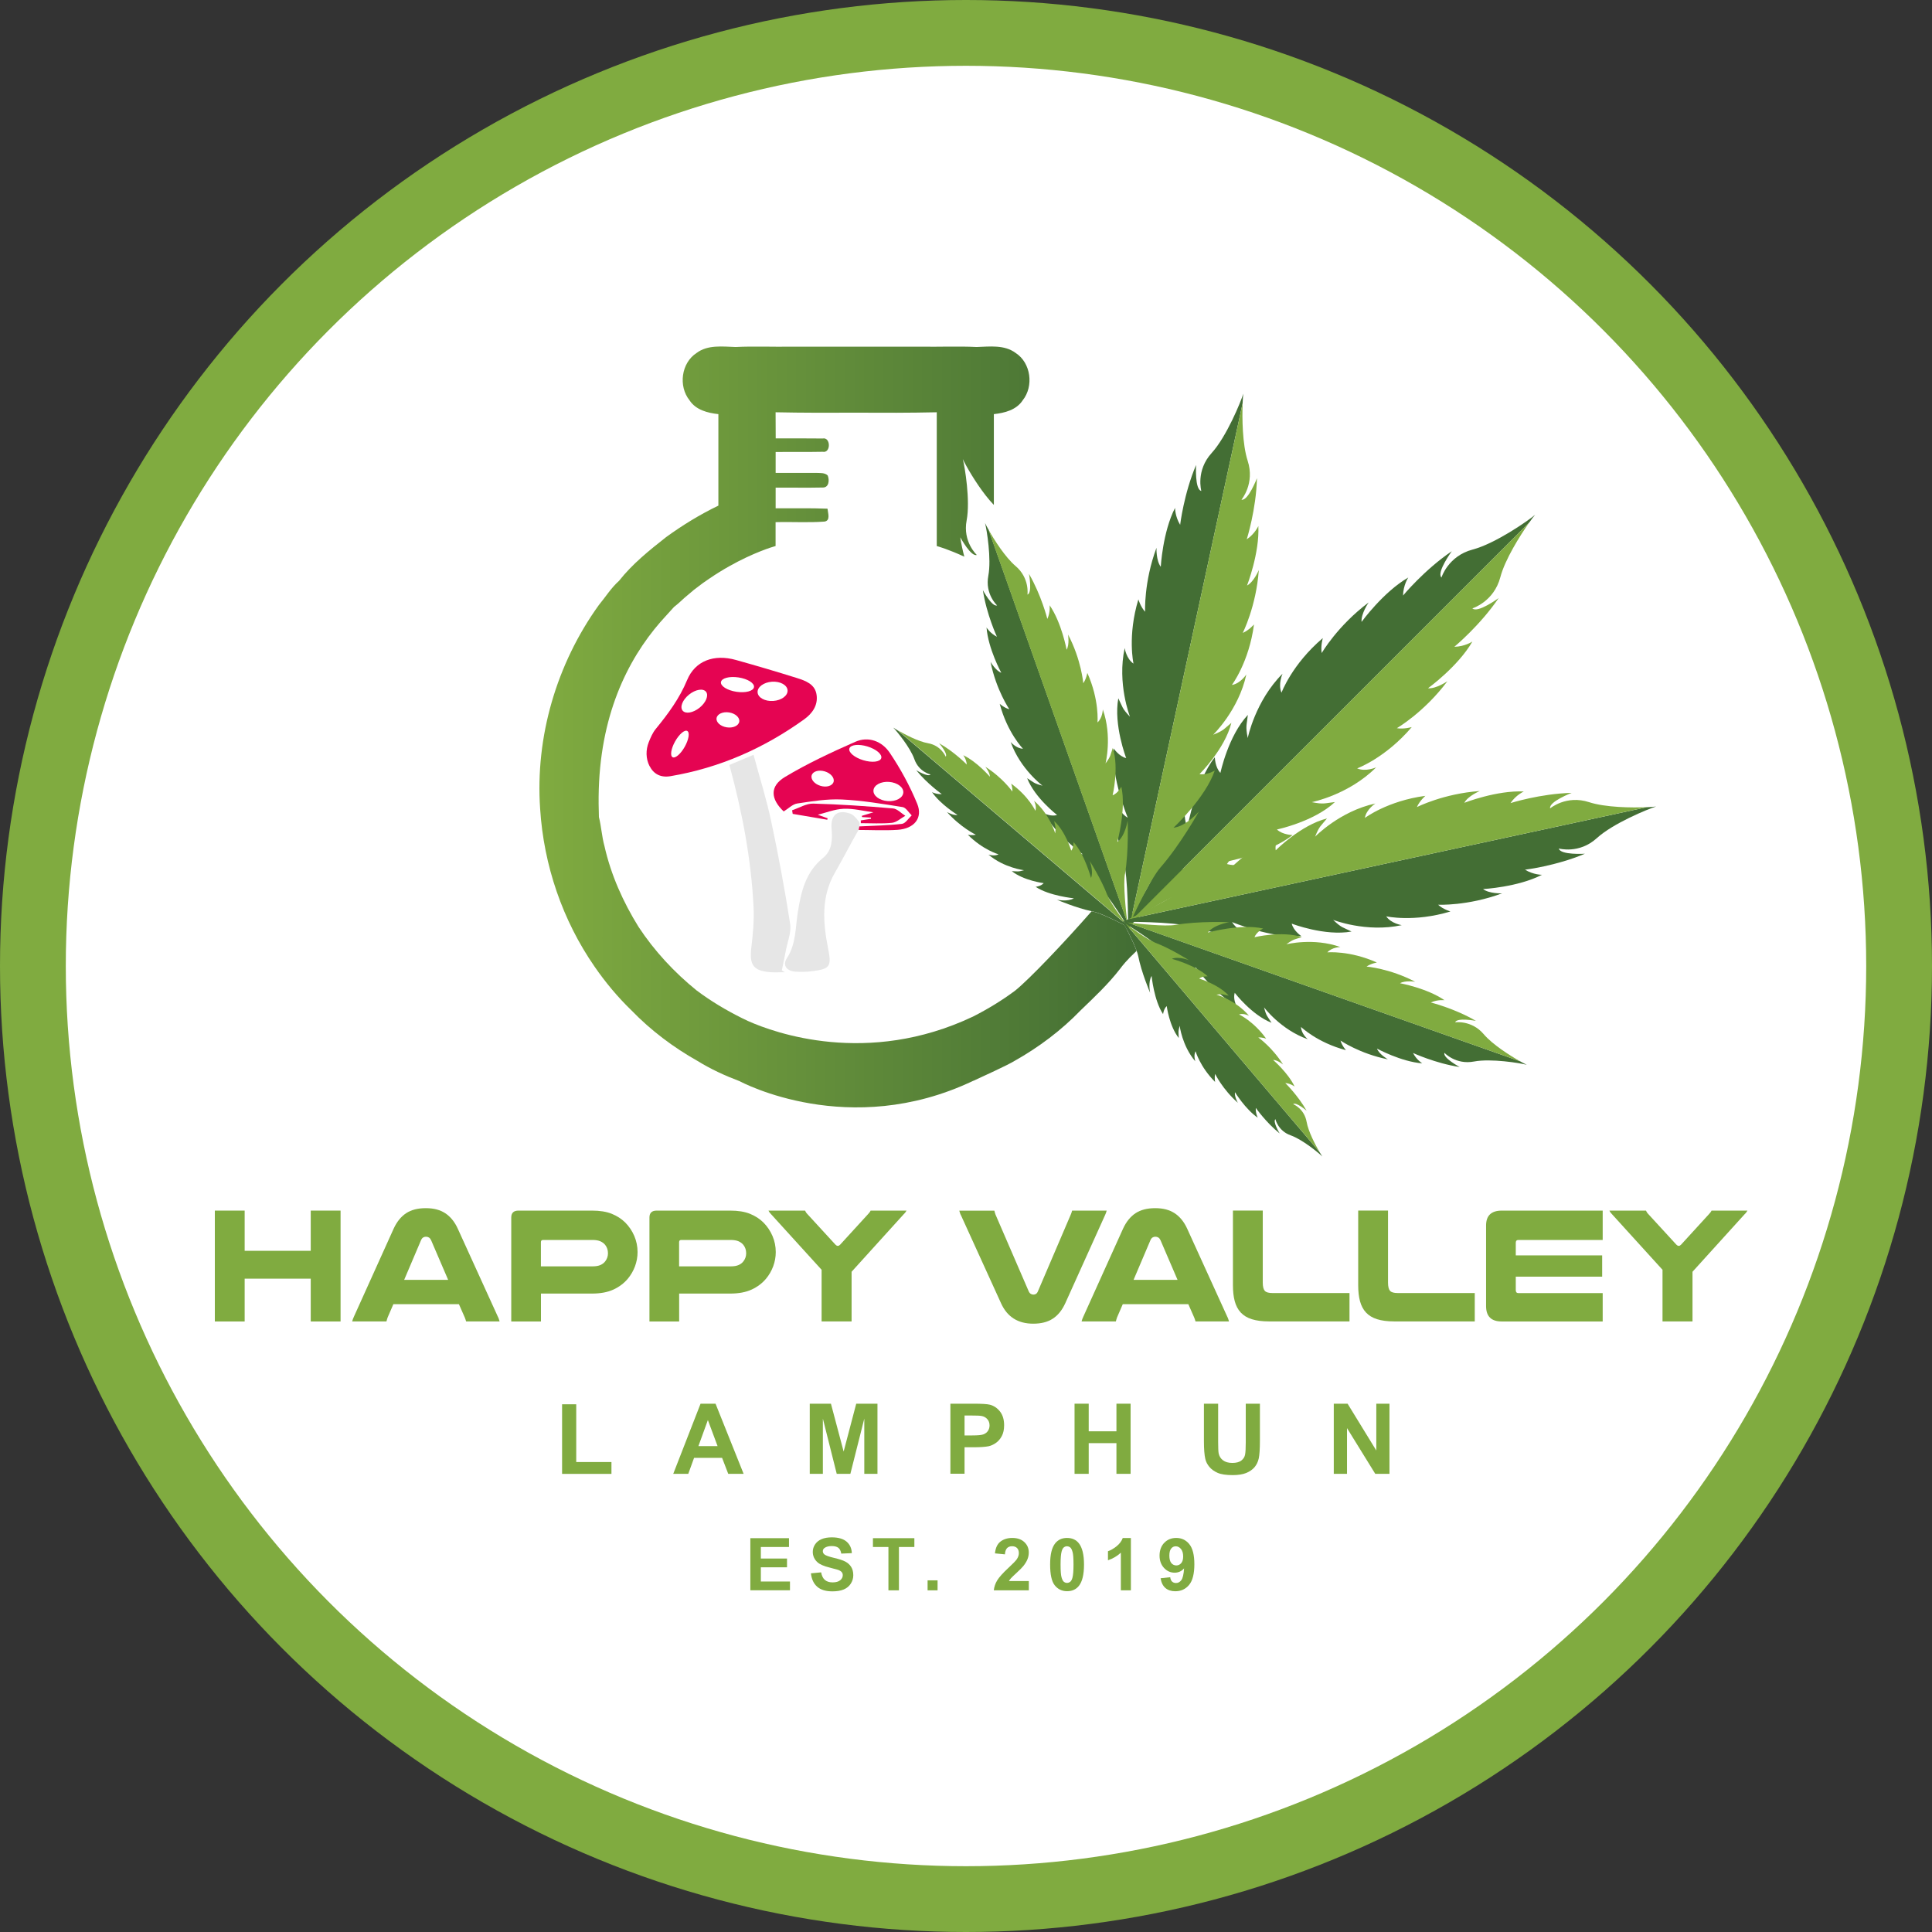 <?xml version="1.0" encoding="UTF-8"?><svg id="_レイヤー_2" xmlns="http://www.w3.org/2000/svg" xmlns:xlink="http://www.w3.org/1999/xlink" viewBox="0 0 333 333"><rect x="0" y="0" width="333" height="333" fill="#333333" stroke="none"/><defs><style>.cls-1{fill:#fff;}.cls-2{fill:#e6e6e6;}.cls-3{fill:#e50452;}.cls-4{fill:#80ab40;}.cls-5{fill:none;}.cls-6{fill:#436e34;}.cls-7{fill:url(#linear-gradient);}.cls-8{fill:#f984ef;}</style><linearGradient id="linear-gradient" x1="92.97" y1="125.28" x2="195.92" y2="125.28" gradientUnits="userSpaceOnUse"><stop offset="0" stop-color="#80ab40"/><stop offset=".99" stop-color="#436e34"/></linearGradient></defs><g id="_レイヤー_1-2"><g><circle class="cls-4" cx="166.5" cy="166.5" r="166.5"/><circle class="cls-1" cx="166.5" cy="166.5" r="155.16"/><line class="cls-5" x1="164.38" y1="92.13" x2="164.36" y2="68.34"/><line class="cls-8" x1="150.64" y1="141.87" x2="150.61" y2="142.03"/><g><path class="cls-4" d="m96.88,254.03v-11.99h2.44v9.96h6.07v2.04h-8.51Z"/><path class="cls-4" d="m128.17,254.03h-2.65l-1.06-2.75h-4.83l-1,2.75h-2.59l4.71-12.09h2.58l4.84,12.09Zm-4.49-4.78l-1.67-4.49-1.63,4.49h3.3Z"/><path class="cls-4" d="m139.57,254.03v-12.09h3.65l2.19,8.25,2.17-8.25h3.66v12.09h-2.27v-9.52l-2.4,9.52h-2.35l-2.39-9.52v9.52h-2.27Z"/><path class="cls-4" d="m163.81,254.03v-12.09h3.92c1.48,0,2.45.06,2.9.18.69.18,1.27.58,1.74,1.18.47.61.7,1.39.7,2.35,0,.74-.13,1.37-.4,1.87-.27.51-.61.9-1.03,1.19-.41.29-.84.48-1.27.57-.58.11-1.43.17-2.53.17h-1.59v4.56h-2.44Zm2.44-10.05v3.43h1.34c.96,0,1.6-.06,1.93-.19s.58-.32.76-.59.28-.58.28-.94c0-.44-.13-.8-.39-1.09s-.58-.47-.98-.54c-.29-.06-.88-.08-1.76-.08h-1.18Z"/><path class="cls-4" d="m185.21,254.03v-12.09h2.44v4.76h4.78v-4.76h2.44v12.09h-2.44v-5.29h-4.78v5.29h-2.44Z"/><path class="cls-4" d="m207.52,241.94h2.44v6.55c0,1.04.03,1.71.09,2.02.11.5.35.89.75,1.19s.93.45,1.61.45,1.21-.14,1.57-.43.56-.63.63-1.04c.07-.41.11-1.1.11-2.05v-6.69h2.44v6.35c0,1.45-.07,2.48-.2,3.08-.13.6-.38,1.1-.73,1.52-.35.41-.83.74-1.42.99-.6.24-1.37.37-2.33.37-1.15,0-2.03-.13-2.63-.4-.6-.27-1.07-.61-1.42-1.04-.35-.43-.57-.87-.68-1.34-.16-.69-.24-1.72-.24-3.07v-6.45Z"/><path class="cls-4" d="m229.89,254.03v-12.09h2.38l4.95,8.07v-8.07h2.27v12.09h-2.45l-4.87-7.88v7.88h-2.27Z"/></g><g><path class="cls-4" d="m58.7,208.66v19.11h-5.14v-7.38h-11.39v7.38h-5.14v-19.11h5.14v6.93h11.39v-6.93h5.14Z"/><path class="cls-4" d="m85.8,226.92c.08.15.14.29.18.42.05.13.09.27.13.42h-5.77c-.04-.13-.08-.25-.11-.35s-.08-.2-.11-.3l-1.02-2.32h-11.3l-.99,2.29c-.04.11-.08.23-.11.34s-.07.23-.09.34h-5.91c.04-.15.08-.29.13-.42.05-.13.11-.27.18-.42l6.84-15.15c.55-1.19,1.26-2.07,2.15-2.66.88-.58,2.01-.87,3.39-.87s2.45.29,3.35.87c.89.59,1.62,1.47,2.16,2.66l6.9,15.15Zm-8.56-6.33l-2.94-6.84c-.1-.21-.22-.36-.37-.45-.15-.09-.32-.14-.51-.14-.17,0-.33.04-.48.13-.15.09-.27.24-.37.47l-2.91,6.84h7.57Z"/><path class="cls-4" d="m102.03,208.66c1.36,0,2.49.18,3.41.55.91.37,1.69.87,2.33,1.51s1.18,1.43,1.56,2.32c.38.89.56,1.81.56,2.77,0,.85-.15,1.66-.44,2.45-.29.78-.7,1.49-1.23,2.13-.66.79-1.49,1.42-2.49,1.88-1,.46-2.23.69-3.7.69h-8.79v4.81h-5.12v-17.92c0-.79.41-1.19,1.24-1.19h12.66Zm.11,9.61c.57,0,1.02-.08,1.37-.24.35-.16.63-.38.83-.66.3-.4.45-.85.45-1.36,0-.55-.16-1.03-.48-1.44-.21-.26-.49-.47-.83-.62-.35-.15-.8-.23-1.34-.23h-8.54c-.25,0-.37.13-.37.39v4.16h8.9Z"/><path class="cls-4" d="m125.85,208.66c1.36,0,2.49.18,3.41.55.91.37,1.69.87,2.33,1.51s1.18,1.43,1.56,2.32c.38.89.56,1.81.56,2.77,0,.85-.15,1.66-.44,2.45-.29.78-.7,1.49-1.23,2.13-.66.79-1.49,1.42-2.49,1.88-1,.46-2.23.69-3.7.69h-8.79v4.81h-5.12v-17.92c0-.79.41-1.19,1.24-1.19h12.66Zm.11,9.61c.57,0,1.02-.08,1.37-.24.35-.16.63-.38.83-.66.3-.4.45-.85.45-1.36,0-.55-.16-1.03-.48-1.44-.21-.26-.49-.47-.83-.62-.35-.15-.8-.23-1.34-.23h-8.54c-.25,0-.37.13-.37.39v4.16h8.9Z"/><path class="cls-4" d="m132.94,209.31c-.15-.15-.26-.27-.32-.37-.07-.09-.12-.19-.16-.28h6.3c.04.08.09.17.15.28.07.11.16.24.3.37l4.8,5.23c.13.13.26.2.4.2s.26-.07.39-.2l4.78-5.23c.24-.25.4-.46.48-.65h6.19c-.06.1-.12.19-.18.28-.07.1-.17.22-.33.37l-8.96,9.89v8.56h-5.17v-8.9l-8.68-9.55Z"/><path class="cls-4" d="m165.65,209.51c-.08-.15-.14-.29-.18-.42-.05-.13-.09-.27-.13-.42h6.05c.06.25.12.47.2.68l5.71,13.2c.09.21.21.36.35.45.14.09.3.14.47.14s.32-.04.45-.13c.13-.08.25-.24.34-.47l5.65-13.2c.09-.21.17-.43.23-.68h5.96c-.04.15-.08.29-.13.42-.05.13-.11.27-.18.42l-6.84,15.15c-.55,1.19-1.26,2.07-2.15,2.64-.88.58-2.01.86-3.36.86-2.64,0-4.48-1.17-5.54-3.5l-6.9-15.15Z"/><path class="cls-4" d="m211.52,226.92c.08.15.14.29.18.42.05.13.09.27.13.42h-5.77c-.04-.13-.08-.25-.11-.35s-.08-.2-.11-.3l-1.02-2.32h-11.3l-.99,2.29c-.04.11-.08.23-.11.34s-.07.23-.09.34h-5.91c.04-.15.08-.29.13-.42.05-.13.11-.27.18-.42l6.84-15.15c.55-1.19,1.26-2.07,2.15-2.66.88-.58,2.01-.87,3.39-.87s2.45.29,3.35.87c.89.59,1.62,1.47,2.16,2.66l6.9,15.15Zm-8.56-6.33l-2.94-6.84c-.1-.21-.22-.36-.37-.45-.15-.09-.32-.14-.51-.14-.17,0-.33.04-.48.13-.15.09-.27.24-.37.47l-2.91,6.84h7.57Z"/><path class="cls-4" d="m218.72,227.76c-1.17,0-2.15-.13-2.95-.38s-1.44-.64-1.92-1.16c-.48-.52-.82-1.17-1.03-1.95-.21-.78-.31-1.69-.31-2.73v-12.89h5.14v12.41c0,.7.12,1.17.35,1.43s.68.38,1.34.38h13.26v4.89h-13.88Z"/><path class="cls-4" d="m240.31,227.76c-1.17,0-2.15-.13-2.95-.38s-1.44-.64-1.92-1.16c-.48-.52-.82-1.17-1.03-1.95-.21-.78-.31-1.69-.31-2.73v-12.89h5.14v12.41c0,.7.12,1.17.35,1.43s.68.38,1.34.38h13.26v4.89h-13.88Z"/><path class="cls-4" d="m276.24,208.66v5.06h-14.53c-.3,0-.45.16-.45.48v2.18h14.89v3.67h-14.89v2.32c0,.34.15.51.45.51h14.53v4.89h-17.41c-1.79,0-2.69-.88-2.69-2.66v-13.88c0-1.71.9-2.57,2.71-2.57h17.38Z"/><path class="cls-4" d="m277.88,209.31c-.15-.15-.26-.27-.32-.37-.07-.09-.12-.19-.16-.28h6.3c.04.08.09.17.15.28.07.11.16.24.3.37l4.8,5.23c.13.13.26.2.4.2s.26-.07.39-.2l4.78-5.23c.24-.25.4-.46.48-.65h6.19c-.06.1-.12.19-.18.28-.07.1-.17.22-.33.37l-8.96,9.89v8.56h-5.17v-8.9l-8.68-9.55Z"/></g><g><path class="cls-4" d="m129.33,274.11v-8.99h6.66v1.52h-4.85v1.99h4.51v1.51h-4.51v2.45h5.02v1.51h-6.83Z"/><path class="cls-4" d="m139.76,271.18l1.77-.17c.11.59.32,1.03.65,1.31.33.28.76.42,1.32.42.58,0,1.02-.12,1.32-.37.3-.25.44-.54.44-.87,0-.21-.06-.39-.19-.54s-.34-.28-.65-.39c-.21-.07-.7-.2-1.45-.39-.97-.24-1.66-.54-2.05-.89-.55-.49-.83-1.1-.83-1.81,0-.46.13-.89.39-1.28.26-.4.63-.7,1.12-.91.49-.21,1.08-.31,1.77-.31,1.13,0,1.98.25,2.55.74.57.49.87,1.16.9,1.98l-1.82.08c-.08-.46-.24-.79-.5-1-.26-.2-.64-.3-1.15-.3s-.94.11-1.24.33c-.19.14-.29.33-.29.56,0,.21.09.39.27.55.23.19.78.39,1.67.6.88.21,1.54.42,1.96.65.42.22.75.53.99.91.24.39.36.86.36,1.43,0,.52-.14,1-.43,1.45-.29.45-.69.78-1.21,1-.52.22-1.17.33-1.95.33-1.14,0-2.01-.26-2.62-.79-.61-.53-.97-1.29-1.09-2.3Z"/><path class="cls-4" d="m153.13,274.11v-7.47h-2.67v-1.52h7.14v1.52h-2.66v7.47h-1.81Z"/><path class="cls-4" d="m159.88,274.11v-1.72h1.72v1.72h-1.72Z"/><path class="cls-4" d="m177.33,272.51v1.6h-6.04c.07-.61.26-1.18.59-1.72.33-.54.97-1.26,1.94-2.16.78-.72,1.25-1.21,1.43-1.47.24-.36.36-.71.36-1.05,0-.38-.1-.68-.31-.89s-.49-.31-.86-.31-.65.11-.86.32c-.21.22-.34.58-.37,1.08l-1.72-.17c.1-.95.42-1.63.96-2.04.54-.41,1.21-.62,2.02-.62.89,0,1.58.24,2.09.72.51.48.76,1.07.76,1.78,0,.4-.07.79-.22,1.16-.14.37-.38.75-.69,1.15-.21.27-.59.65-1.13,1.15-.54.5-.89.83-1.03.99s-.26.32-.35.48h3.42Z"/><path class="cls-4" d="m183.92,265.08c.87,0,1.55.31,2.04.93.58.74.88,1.96.88,3.66s-.29,2.92-.88,3.67c-.49.61-1.16.92-2.04.92s-1.58-.34-2.12-1.01-.8-1.87-.8-3.6.29-2.91.88-3.65c.49-.61,1.16-.92,2.04-.92Zm0,1.43c-.21,0-.39.07-.56.2-.16.13-.29.37-.38.71-.12.44-.18,1.19-.18,2.25s.05,1.78.16,2.17.24.66.4.79c.16.13.35.2.55.2s.39-.07.56-.2c.16-.13.29-.37.38-.71.12-.44.18-1.19.18-2.24s-.05-1.78-.16-2.17c-.11-.39-.24-.66-.4-.79-.16-.13-.35-.2-.56-.2Z"/><path class="cls-4" d="m194.91,274.11h-1.72v-6.49c-.63.59-1.37,1.02-2.22,1.31v-1.56c.45-.15.94-.43,1.46-.84s.89-.89,1.09-1.44h1.4v9.02Z"/><path class="cls-4" d="m200.03,272.03l1.67-.18c.04.34.15.59.32.75.17.16.4.25.68.25.36,0,.66-.16.91-.49.25-.33.41-1.01.48-2.04-.43.5-.98.75-1.63.75-.71,0-1.32-.27-1.83-.82s-.77-1.26-.77-2.13.27-1.65.81-2.2c.54-.56,1.23-.84,2.07-.84.91,0,1.66.35,2.24,1.06.58.7.88,1.86.88,3.48s-.3,2.83-.91,3.56-1.4,1.09-2.38,1.09c-.7,0-1.27-.19-1.7-.56-.43-.37-.71-.93-.83-1.68Zm3.9-3.76c0-.56-.13-.99-.38-1.29s-.55-.46-.89-.46-.58.13-.79.38c-.21.25-.32.66-.32,1.23s.12,1.01.34,1.28c.23.27.52.41.86.41s.61-.13.84-.39c.23-.26.34-.65.34-1.15Z"/></g><g><path class="cls-7" d="m195.92,163.88c-1.81,1.7-2.41,2.51-2.86,3.1-2.01,2.61-4.42,4.87-6.8,7.16-3.33,3.45-7.22,6.37-11.4,8.72-1.27.78-5.61,2.74-6.96,3.37-.08.03-.17.06-.25.1,0,0-.02,0-.02.01-21.28,10.09-39.8.2-40.18,0,0,0,0,0,0,0-2.5-.94-4.93-2.06-7.2-3.46-4.18-2.35-8.06-5.27-11.4-8.72-2.37-2.29-4.49-4.83-6.36-7.54-5.54-7.99-8.78-17.51-9.39-27.2-.87-12.41,2.84-25.02,10.1-35.11,1.16-1.4,2.14-2.99,3.49-4.19,2.3-2.92,5.22-5.26,8.13-7.55,2.84-2.06,5.84-3.9,9-5.42.01-5.26.01-10.51,0-15.77-1.85-.2-3.89-.72-4.97-2.38-1.95-2.43-1.44-6.44,1.21-8.16,1.93-1.45,4.47-1.1,6.73-1.03,3.25-.16,6.5,0,9.76-.06,2.46,0,4.91,0,7.37,0,1.21,0,2.43,0,3.64,0s2.43,0,3.64,0c2.46,0,4.91,0,7.37,0,3.25.06,6.51-.1,9.76.06,2.26-.07,4.79-.42,6.73,1.03,2.64,1.71,3.15,5.73,1.21,8.16-1.08,1.66-3.12,2.18-4.97,2.38-.01,5.21-.01,10.43,0,15.65-1.83-1.88-3.68-4.82-4.68-6.61-.31-.56-.55-1.01-.67-1.29.35,1.32,1.31,7.16.66,10.56-.71,3.7,1.75,5.96,1.75,5.96-.99.35-2.74-2.86-2.85-3.04.17,1.15.42,2.29.7,3.34-1.34-.62-2.47-1.06-3.29-1.36-.82-.29-1.34-.44-1.46-.47v-23.06c-4.64.1-9.27.1-13.9.07-4.63.02-9.26.03-13.88-.07.01,1.5,0,3,.02,4.5,2.7.01,5.39-.02,8.09.02,1.41-.29,1.45,2.57.01,2.29-2.7.06-5.4,0-8.11.04,0,1.2,0,2.4,0,3.6,2.34.01,4.68,0,7.03,0,.66.04,1.42-.06,1.94.44.33.76.24,2.11-.86,2.08-2.7.06-5.4,0-8.11.02,0,1.18,0,2.37,0,3.56,2.98.03,5.96-.06,8.94.07.06.73.57,2.05-.52,2.22-2.8.21-5.62.02-8.43.1,0,1.37,0,2.75,0,4.12,0,0,0,0-.02,0-.01,0-.02,0-.04.01-.47.13-3.72,1.1-7.93,3.47-1.07.6-2.2,1.29-3.37,2.09-.12.08-.23.16-.35.24-.54.36-1.07.74-1.58,1.14-.55.39-1.07.82-1.58,1.27-.01,0-.02.01-.03.02-.57.47-1.14.97-1.7,1.5-.29.26-.59.51-.9.75-.49.54-.99,1.08-1.48,1.63,0,0-.01.01-.02.02-.6.65-1.2,1.34-1.78,2.06-.05.06-.1.12-.15.18-5.59,6.99-9.99,17.08-9.54,31.44.01.3.02.6.02.89.42,1.65.5,3.38.96,5.02,1.11,4.94,3.21,9.62,5.87,13.91,2.74,4.16,6.16,7.84,10.03,10.97,2.43,1.82,5.04,3.38,7.75,4.73,0,0,0,0,0,0,.01,0,.03.02.06.03.14.07.49.25,1.04.5.02,0,.03.01.05.02,4.5,2.01,20.52,7.81,38.65-.76.02-.01.03-.02.05-.02,2.55-1.3,5-2.78,7.3-4.5,2.5-2.02,8.49-8.33,13.16-13.66.11.02.22.05.33.07,1.02.21,3.02,1.16,4.44,1.87.26.13.5.25.71.36h0c.07.04.15.08.22.11.07.14.16.31.25.49.04.08.08.16.12.24.55,1.07,1.27,2.57,1.69,3.69Z"/><g><path class="cls-6" d="m204.06,149.97l-1.64,1.7-5.3,5.51h0s-.52.54-.52.54h0s-.32.34-.32.34l-.81.84-.21.21-.16.17-.37.39-.03.03-.14.15-.33.34c-.04-.08-.08-.16-.12-.24-.1-.18-.18-.35-.25-.49-.07-.03-.14-.07-.22-.11l.1-.1.13-.12h.01s.01-.02.01-.02l.05-.04h0s.1-.1.1-.1l.08-.08.12-.11.05-.05.11-.11s0,0,0,0l.02-.02.18-.17.08-.07h0s.37-.36.37-.36l.4-.39s0,0,0,0l8.28-7.96.14.14.19.19Z"/><g><path class="cls-6" d="m263.57,90.08c.43-.61.79-1.09,1.02-1.35-1.21,1.03-6.86,4.96-10.76,5.99-4.24,1.11-5.38,4.82-5.38,4.82-.89-.89,1.78-4.53,1.78-4.53-4.74,3.21-8.4,7.64-8.4,7.64.03-1.81.9-3.11.9-3.11-4.3,2.48-8.05,7.65-8.05,7.65-.12-1.42,1.22-3.35,1.22-3.35-5.37,4.02-8.09,8.72-8.09,8.72-.21-1.22.19-2.58.19-2.58-5.33,4.53-7.12,9.41-7.12,9.41-.64-1.47.18-3.27.18-3.27-4.72,4.71-6,11.09-6,11.09-.42-2.14-.16-2.22.02-3.99-3.4,3.63-4.73,10-4.73,10-.94-1-.96-2.7-.96-2.7-3.3,4.15-4.72,12.05-4.72,12.05-1.06-2.12-.02-5.54-.02-5.54,0,0-3.31,6.22-4.82,11.55-.88,3.09-5.97,10.87-5.97,10.87,0,0,.36-.23.93-.6l68.78-68.78Z"/><path class="cls-4" d="m204.73,153.49c5.32-1.51,11.55-4.82,11.55-4.82,0,0-3.41,1.04-5.54-.02,0,0,7.9-1.42,12.05-4.72,0,0-1.7-.02-2.7-.96,0,0,6.37-1.33,10-4.73-1.76.19-1.85.44-3.99.02,0,0,6.38-1.27,11.09-6,0,0-1.8.82-3.27.18,0,0,4.88-1.79,9.41-7.12,0,0-1.36.4-2.57.19,0,0,4.7-2.72,8.72-8.1,0,0-1.93,1.34-3.35,1.22,0,0,5.18-3.75,7.65-8.05,0,0-1.31.87-3.11.9,0,0,4.43-3.67,7.64-8.4,0,0-3.64,2.67-4.53,1.78,0,0,3.71-1.14,4.82-5.38.8-3.05,3.4-7.18,4.97-9.41l-68.78,68.78c2.15-1.37,7.5-4.67,9.94-5.37Z"/></g><g><g><g><path class="cls-6" d="m214.18,69.44c.03-.7.07-1.26.12-1.59-.44,1.43-2.9,7.42-5.45,10.22-2.78,3.04-1.79,6.55-1.79,6.55-1.16-.25-.9-4.48-.9-4.48-2.11,4.95-2.75,10.32-2.75,10.32-.89-1.45-.88-2.92-.88-2.92-2.13,4.15-2.46,10.15-2.46,10.15-.82-1.06-.74-3.27-.74-3.27-2.2,5.92-1.96,11.02-1.96,11.02-.79-.85-1.16-2.13-1.16-2.13-1.91,6.3-.84,11.07-.84,11.07-1.25-.84-1.52-2.68-1.52-2.68-1.33,6.13.91,11.83.91,11.83-1.42-1.48-1.26-1.68-2.01-3.17-.84,4.6,1.36,10.31,1.36,10.31-1.25-.31-2.14-1.65-2.14-1.65-.49,4.96,2.41,11.93,2.41,11.93-1.92-1.14-2.84-4.36-2.84-4.36,0,0,.55,6.61,2.07,11.59.88,2.89.82,11.64.82,11.64,0,0,.16-.37.43-.95l19.33-89.43Z"/><path class="cls-4" d="m199.98,149.56c3.44-3.91,6.67-9.7,6.67-9.7,0,0-2.17,2.56-4.39,2.81,0,0,5.52-5.15,7.12-9.87,0,0-1.36.85-2.63.62,0,0,4.36-4.3,5.49-8.83-1.3,1.05-1.24,1.3-3.14,2.05,0,0,4.4-4.26,5.72-10.39,0,0-1.01,1.57-2.49,1.81,0,0,2.95-3.91,3.81-10.43,0,0-.87,1.01-1.94,1.46,0,0,2.32-4.55,2.77-10.84,0,0-.84,2.04-2.03,2.67,0,0,2.18-5.6,1.95-10.26,0,0-.59,1.35-2,2.3,0,0,1.63-5.16,1.76-10.54,0,0-1.52,3.96-2.67,3.71,0,0,2.35-2.79,1.07-6.71-.92-2.82-.97-7.41-.86-9.97l-19.33,89.43c1-2.17,3.55-7.52,5.12-9.31Z"/></g><g><path class="cls-6" d="m170.36,91.26c-.27-.48-.47-.87-.58-1.11.3,1.14,1.12,6.16.57,9.08-.61,3.18,1.51,5.12,1.51,5.12-.88.31-2.45-2.63-2.45-2.63.63,4.18,2.42,8.03,2.42,8.03-1.19-.6-1.79-1.59-1.79-1.59.28,3.65,2.54,7.8,2.54,7.8-.99-.37-1.85-1.88-1.85-1.88.97,4.86,3.24,8.17,3.24,8.17-.88-.24-1.66-.94-1.66-.94,1.32,4.99,4.01,7.74,4.01,7.74-1.18-.04-2.12-1.16-2.12-1.16,1.64,4.65,5.49,7.53,5.49,7.53-1.56-.4-1.53-.6-2.65-1.29,1.34,3.42,5.16,6.34,5.16,6.34-.96.31-2.11-.22-2.11-.22,1.72,3.52,6.53,6.98,6.53,6.98-1.75.03-3.7-1.75-3.7-1.75,0,0,3.09,4.19,6.16,6.89,1.78,1.57,5.35,7.44,5.35,7.44,0,0-.04-.31-.1-.81l-23.95-67.75Z"/><path class="cls-4" d="m193.9,150.68c.68-4.03.46-9.24.46-9.24,0,0-.39,2.61-1.78,3.69,0,0,1.57-5.72.69-9.54,0,0-.56,1.13-1.5,1.49,0,0,1.14-4.67.03-8.17-.44,1.24-.29,1.38-1.25,2.67,0,0,1.18-4.66-.47-9.3,0,0-.03,1.46-.92,2.24,0,0,.36-3.83-1.75-8.54,0,0-.17,1.03-.7,1.78,0,0-.32-4-2.62-8.39,0,0,.28,1.71-.25,2.62,0,0-.85-4.65-2.93-7.67,0,0,.16,1.15-.39,2.36,0,0-1.04-4.12-3.17-7.77,0,0,.62,3.27-.26,3.58,0,0,.42-2.84-2.05-4.93-1.78-1.51-3.71-4.55-4.69-6.31l23.95,67.75c-.23-1.87-.73-6.49-.41-8.34Z"/></g><g><path class="cls-6" d="m194.5,159.8s-.03-.01-.06-.03c0,0-.01,0-.02-.01,0,0-.01,0-.01,0-.01,0-.03-.01-.05-.02h-.02c-.11-.07-.28-.16-.49-.27-.07-.03-.14-.07-.22-.11h0c-.21-.11-.45-.23-.71-.36-1.41-.71-3.41-1.67-4.44-1.87-.11-.02-.22-.04-.33-.07-2.71-.59-5.76-1.89-5.98-1.98.16.03,1.89.37,2.92-.25,0,0-4.25-.41-6.59-1.98,0,0,.9-.08,1.39-.63,0,0-3.43-.43-5.5-2.07.94.02,1,.16,2.11-.16,0,0-3.43-.4-6.13-2.69.07.02,1.01.33,1.74-.05,0,0-2.66-.74-5.29-3.37,0,0,.74.15,1.37-.01,0,0-2.61-1.24-4.97-3.91,0,0,1.08.63,1.82.5,0,0-2.9-1.76-4.4-3.93,0,0,.73.4,1.69.34,0,0-2.5-1.75-4.41-4.12.1.06,2.05,1.24,2.47.74,0,0-2.02-.44-2.79-2.64-.71-2.01-3.04-4.84-3.64-5.44.15.11.42.28.76.48l34.81,29.56,3.74,3.17.28.24.04.04.02.02s.01,0,.01.01c0,0,0,0,.01,0l.23.19.08.07s.01,0,.02.01l.03.03.05.05h0s.02.02.02.02h0s0,0,0,0l.05.04c.06.08.12.15.16.22l.08.11v.02s.02.01.03.02c.01.01.02.03.03.04.02.03.04.05.05.06Z"/><path class="cls-4" d="m190.87,154.31c-1.03-2.75-3.05-5.91-3.05-5.91,0,0,.7,1.76.23,2.93,0,0-1.1-4.12-3.02-6.18,0,0,.06.9-.39,1.47,0,0-.98-3.32-2.94-5.09.18.93.31.96.18,2.11,0,0-.95-3.32-3.66-5.62,0,0,.51.92.24,1.73,0,0-1.16-2.51-4.18-4.68,0,0,.27.7.21,1.36,0,0-1.65-2.37-4.66-4.27,0,0,.79.97.79,1.72,0,0-2.21-2.58-4.59-3.71,0,0,.52.66.61,1.61,0,0-2.14-2.19-4.78-3.68,0,0,1.57,1.81,1.14,2.32,0,0-.76-1.92-3.06-2.32-1.65-.29-3.95-1.49-5.2-2.23l39.41,33.46c-.82-1.08-2.8-3.77-3.27-5.03Z"/></g></g><g><g><path class="cls-6" d="m283.87,139.13c.7-.03,1.26-.07,1.58-.12-1.43.44-7.42,2.9-10.22,5.45-3.04,2.78-6.55,1.79-6.55,1.79.25,1.16,4.49.9,4.49.9-4.95,2.11-10.32,2.75-10.32,2.75,1.45.89,2.92.88,2.92.88-4.15,2.14-10.15,2.46-10.15,2.46,1.06.82,3.27.74,3.27.74-5.92,2.2-11.02,1.96-11.02,1.96.85.79,2.13,1.16,2.13,1.16-6.3,1.91-11.07.84-11.07.84.84,1.25,2.68,1.52,2.68,1.52-6.13,1.33-11.83-.91-11.83-.91,1.48,1.42,1.68,1.26,3.17,2.01-4.6.84-10.31-1.36-10.31-1.36.31,1.25,1.65,2.14,1.65,2.14-4.96.49-11.93-2.41-11.93-2.41,1.14,1.92,4.37,2.84,4.37,2.84,0,0-6.61-.55-11.59-2.07-2.9-.88-11.64-.82-11.64-.82,0,0,.37-.16.95-.43l89.43-19.33Z"/><path class="cls-4" d="m203.75,153.33c3.91-3.44,9.7-6.67,9.7-6.67,0,0-2.56,2.17-2.81,4.39,0,0,5.15-5.52,9.87-7.12,0,0-.85,1.36-.62,2.63,0,0,4.3-4.36,8.83-5.49-1.05,1.3-1.29,1.24-2.05,3.14,0,0,4.26-4.4,10.39-5.72,0,0-1.57,1.01-1.81,2.49,0,0,3.91-2.95,10.43-3.81,0,0-1.01.87-1.46,1.94,0,0,4.55-2.32,10.84-2.77,0,0-2.04.84-2.67,2.03,0,0,5.6-2.18,10.26-1.95,0,0-1.35.59-2.3,2,0,0,5.16-1.63,10.54-1.76,0,0-3.96,1.52-3.71,2.67,0,0,2.79-2.35,6.71-1.07,2.82.92,7.41.98,9.97.86l-89.43,19.33c2.17-1,7.52-3.55,9.31-5.12Z"/></g><g><path class="cls-6" d="m262.05,182.95c.48.27.88.47,1.11.58-1.14-.3-6.16-1.12-9.08-.57-3.18.61-5.12-1.5-5.12-1.5-.31.88,2.63,2.45,2.63,2.45-4.18-.63-8.04-2.42-8.04-2.42.6,1.19,1.59,1.79,1.59,1.79-3.65-.28-7.8-2.54-7.8-2.54.37.99,1.88,1.85,1.88,1.85-4.86-.97-8.17-3.24-8.17-3.24.24.88.94,1.66.94,1.66-4.99-1.32-7.75-4.01-7.75-4.01.04,1.19,1.16,2.12,1.16,2.12-4.65-1.64-7.53-5.49-7.53-5.49.4,1.56.6,1.54,1.29,2.65-3.42-1.34-6.34-5.16-6.34-5.16-.31.96.22,2.11.22,2.11-3.52-1.71-6.98-6.53-6.98-6.53-.03,1.75,1.75,3.7,1.75,3.7,0,0-4.19-3.09-6.89-6.16-1.57-1.78-7.44-5.35-7.44-5.35,0,0,.31.04.81.1l67.75,23.95Z"/><path class="cls-4" d="m202.63,159.41c4.03-.69,9.24-.46,9.24-.46,0,0-2.61.39-3.69,1.78,0,0,5.72-1.57,9.53-.69,0,0-1.13.56-1.49,1.5,0,0,4.67-1.14,8.17-.03-1.24.44-1.38.29-2.67,1.25,0,0,4.66-1.18,9.3.47,0,0-1.46.03-2.24.92,0,0,3.83-.36,8.54,1.75,0,0-1.03.17-1.78.7,0,0,4,.32,8.39,2.62,0,0-1.71-.28-2.62.25,0,0,4.65.85,7.67,2.93,0,0-1.15-.16-2.36.39,0,0,4.12,1.03,7.77,3.17,0,0-3.27-.62-3.58.25,0,0,2.84-.42,4.93,2.05,1.51,1.78,4.55,3.71,6.31,4.69l-67.75-23.95c1.87.23,6.49.73,8.34.41Z"/></g><g><path class="cls-6" d="m227.91,199.33c-.6-.6-3.42-2.92-5.44-3.64-2.2-.77-2.64-2.79-2.64-2.79-.49.42.68,2.37.74,2.47-2.37-1.91-4.12-4.41-4.12-4.41-.06.96.34,1.69.34,1.69-2.17-1.5-3.93-4.4-3.93-4.4-.13.75.5,1.83.5,1.83-2.67-2.36-3.91-4.97-3.91-4.97-.17.64-.01,1.38-.01,1.38-2.63-2.63-3.37-5.3-3.37-5.3-.38.72-.07,1.67-.05,1.74-2.29-2.7-2.69-6.13-2.69-6.13-.31,1.11-.18,1.17-.16,2.11-1.64-2.07-2.07-5.5-2.07-5.5-.54.49-.63,1.39-.63,1.39-1.57-2.34-1.98-6.59-1.98-6.59-.62,1.03-.29,2.75-.25,2.92-.1-.23-1.5-3.53-2.05-6.31-.05-.26-.15-.58-.28-.94-.41-1.12-1.14-2.62-1.69-3.69-.04-.08-.08-.16-.12-.24-.1-.18-.18-.35-.25-.49-.04-.08-.08-.15-.11-.21-.07-.12-.12-.22-.16-.3-.01-.02-.02-.04-.02-.05,0,0,0-.01,0-.01,0,0-.01-.01-.01-.02-.02-.03-.03-.05-.03-.06,0,0,.03.02.06.05.01,0,.02.02.04.03,0,0,.01.01.02.02,0,0,.01,0,.01.01,0,0,0,0,.01,0,.06.05.14.11.24.18.02.02.05.04.08.06l.04.05h.01s0,.01,0,.01l.03.04h0s.02.04.02.04h0s.01.02.01.02l.2.23.08.11v.02s.03.01.03.01l.04.04.1.11,2.62,3.08,30.26,35.63c.21.35.37.61.48.76Z"/><path class="cls-4" d="m199,162.44c2.75,1.03,5.91,3.05,5.91,3.05,0,0-1.76-.7-2.93-.23,0,0,4.12,1.1,6.18,3.02,0,0-.9-.06-1.47.39,0,0,3.32.98,5.09,2.94-.93-.17-.96-.32-2.11-.18,0,0,3.32.95,5.62,3.66,0,0-.92-.51-1.73-.24,0,0,2.51,1.16,4.68,4.18,0,0-.7-.27-1.36-.21,0,0,2.37,1.65,4.27,4.66,0,0-.97-.79-1.72-.79,0,0,2.58,2.21,3.71,4.59,0,0-.65-.52-1.61-.61,0,0,2.19,2.14,3.68,4.78,0,0-1.81-1.57-2.32-1.14,0,0,1.92.76,2.32,3.06.29,1.65,1.49,3.95,2.23,5.2l-33.46-39.41c1.08.81,3.77,2.8,5.03,3.27Z"/></g></g></g></g><path class="cls-3" d="m111.95,132.03c-.65-1.27-.66-2.78-.13-4.11.33-.82.67-1.62,1.2-2.27,2.14-2.61,4.1-5.27,5.41-8.43,1.37-3.3,4.6-4.54,8.44-3.46,3.5.98,7,2.01,10.47,3.1,1.52.48,3.16,1.06,3.41,2.93.25,1.81-.76,3.2-2.15,4.2-6.94,4.99-14.58,8.36-23.02,9.79-1.7.29-2.91-.35-3.63-1.76Z"/><path class="cls-2" d="m148.09,142.43h0s.01,0,.01,0l-.12.61h0c-1.4,2.43-2.65,4.91-4.07,7.37-2.41,4.17-2.06,8.61-1.18,13.06.61,3.08.38,3.53-2.69,3.92-.99.13-2.01.15-3,.08-1.45-.11-2.2-1.12-1.42-2.3,1.62-2.48,1.46-5.3,1.9-7.99.57-3.57,1.36-6.89,4.36-9.33,1.56-1.27,1.61-3.14,1.45-5.05-.2-2.35,1.06-3.34,3.25-2.55.54.2.95.74,1.37,1.23.19.22.26.51.2.78,0,.05-.02.1-.04.15Z"/><path class="cls-3" d="m154.71,143.03c-2.27.15-4.74.02-6.72.02l.12-.61c2.45-.12,4.92-.16,7.35-.44.61-.07,1.12-.95,1.68-1.46-.52-.49-.98-1.33-1.56-1.43-3.48-.55-6.98-1.15-10.49-1.31-2.55-.12-5.14.31-7.68.69-.8.12-1.51.87-2.33,1.37-2.25-2.12-2.46-4.33.2-5.93,3.86-2.32,7.98-4.24,12.11-6.06,2.32-1.03,4.64-.09,5.96,1.87,1.86,2.76,3.48,5.73,4.74,8.8,1.01,2.45-.52,4.3-3.38,4.49Z"/><path class="cls-2" d="m125.71,131.85c1.22-.51,2.51-1.05,4.17-1.75,1.05,3.89,2.23,7.62,3.04,11.44,1.25,5.87,2.35,11.77,3.27,17.69.23,1.49-.47,3.13-.76,4.7-.21,1.11-.45,2.21-.67,3.32.16.11.33.21.49.32-.8,0-1.6.05-2.39,0-3.02-.21-3.72-1.23-3.36-4.25.28-2.33.5-4.7.38-7.04-.41-8.26-1.96-16.34-4.16-24.42Z"/><path class="cls-3" d="m148.34,141.41c.59-.09,1.18-.18,1.78-.28v-.21c-.51-.03-1.02-.06-1.53-.09-.02-.07-.04-.14-.05-.21.67-.2,1.34-.41,2-.61-1.71-.23-3.43-.68-5.12-.61-1.54.06-3.06.68-4.46,1.03.43.16,1.06.38,1.69.61-.02.08-.04.17-.06.25-1.99-.34-3.98-.68-5.96-1.01-.03-.21-.07-.42-.1-.62,1.22-.41,2.45-1.18,3.65-1.15,4.58.12,9.16.44,13.73.83.74.06,1.42.83,2.13,1.27-.76.42-1.5,1.13-2.3,1.21-1.77.18-3.58.06-5.37.06,0-.16,0-.31,0-.47Z"/><g><ellipse class="cls-1" cx="117.19" cy="128.24" rx="2.59" ry=".95" transform="translate(-52 167.66) rotate(-60.69)"/><ellipse class="cls-1" cx="119.67" cy="120.85" rx="2.59" ry="1.45" transform="translate(-49.35 101.92) rotate(-38.89)"/><ellipse class="cls-1" cx="133.16" cy="119.16" rx="2.59" ry="1.66" transform="translate(-7.87 9.43) rotate(-3.94)"/><ellipse class="cls-1" cx="125.48" cy="124.09" rx="1.3" ry="1.98" transform="translate(-16.16 229.37) rotate(-81.31)"/><ellipse class="cls-1" cx="127.11" cy="118.01" rx="1.25" ry="2.88" transform="translate(-8.75 225.82) rotate(-81.31)"/></g><g><ellipse class="cls-1" cx="153.12" cy="136.42" rx="1.66" ry="2.58" transform="translate(5.63 278.91) rotate(-85.71)"/><ellipse class="cls-1" cx="141.79" cy="134.19" rx="1.3" ry="1.97" transform="translate(-27.86 230.8) rotate(-73.08)"/><ellipse class="cls-1" cx="149.14" cy="129.84" rx="1.24" ry="2.87" transform="translate(-18.48 234.74) rotate(-73.08)"/></g></g></g></g></svg>